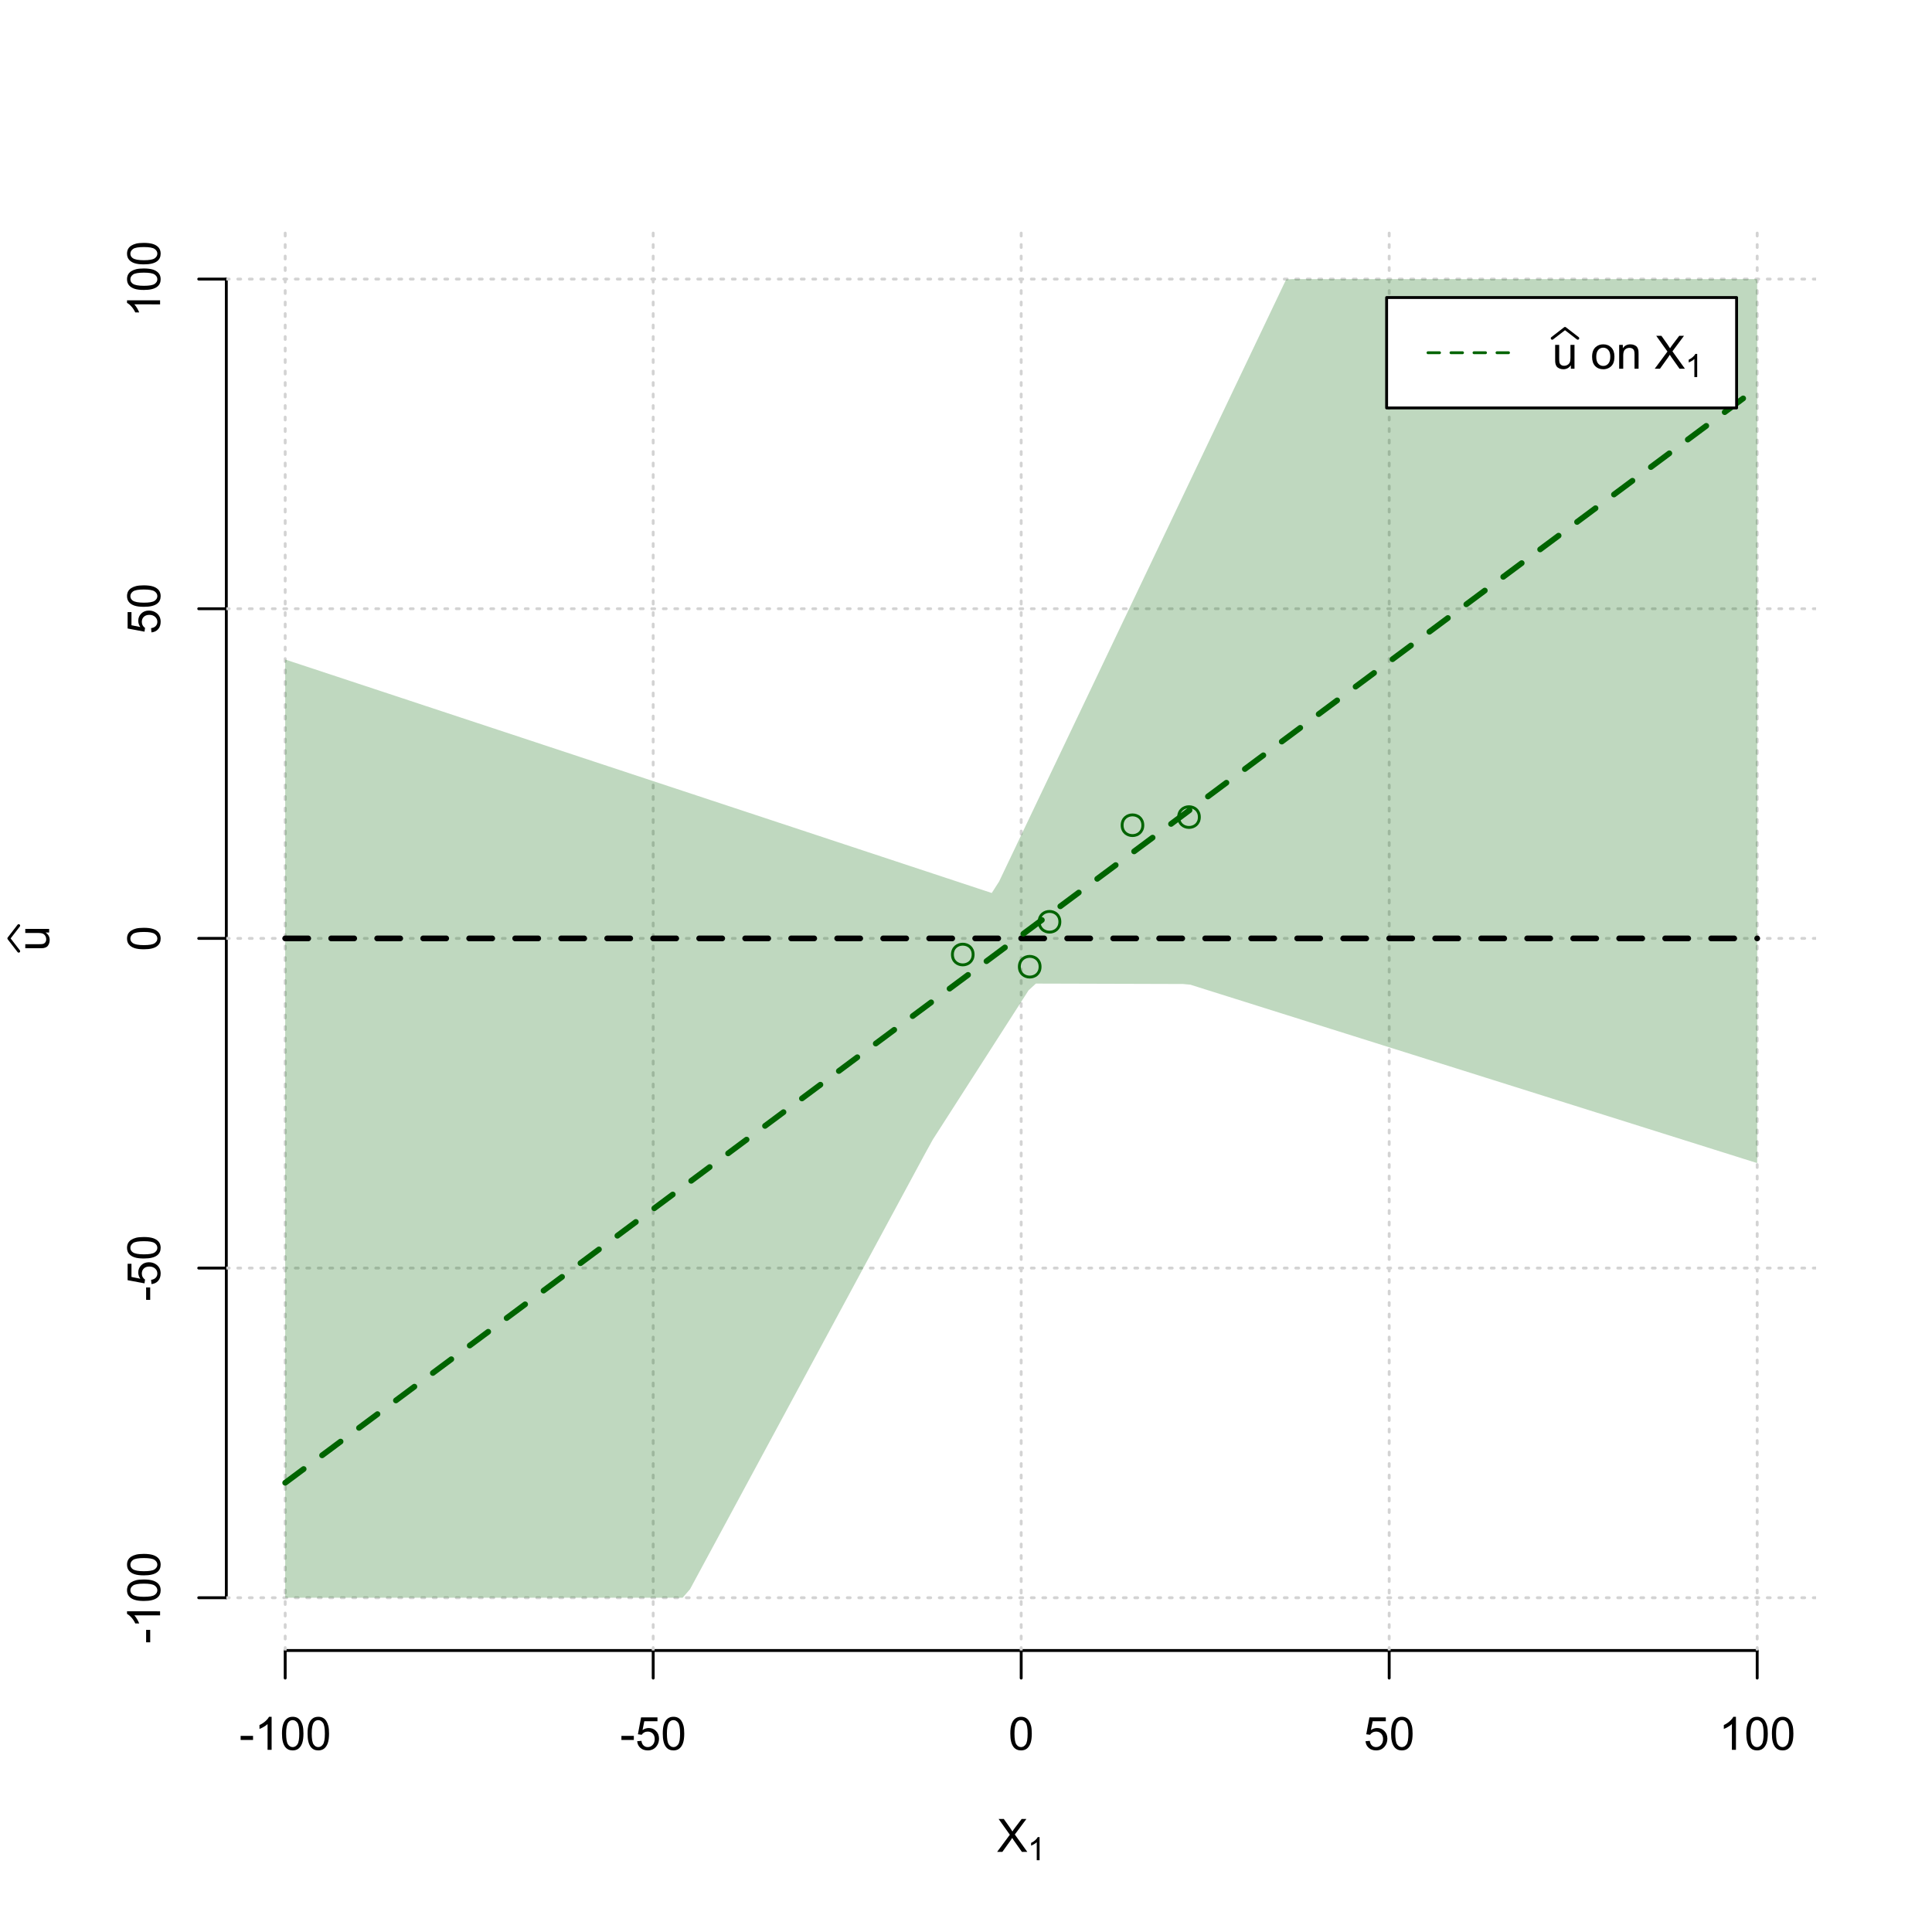 <?xml version="1.0" encoding="UTF-8"?>
<svg xmlns="http://www.w3.org/2000/svg" xmlns:xlink="http://www.w3.org/1999/xlink" width="504pt" height="504pt" viewBox="0 0 504 504" version="1.1">
<defs>
<g>
<symbol overflow="visible" id="glyph0-0">
<path style="stroke:none;" d="M 1.5 0 L 1.5 -7.5 L 7.5 -7.5 L 7.5 0 Z M 1.688 -0.188 L 7.312 -0.188 L 7.312 -7.312 L 1.688 -7.312 Z M 1.688 -0.188 "/>
</symbol>
<symbol overflow="visible" id="glyph0-1">
<path style="stroke:none;" d="M 0.055 0 L 3.375 -4.477 L 0.445 -8.59 L 1.797 -8.59 L 3.359 -6.387 C 3.68 -5.93 3.91 -5.578 4.047 -5.332 C 4.238 -5.645 4.465 -5.969 4.727 -6.312 L 6.457 -8.59 L 7.695 -8.59 L 4.676 -4.539 L 7.93 0 L 6.523 0 L 4.359 -3.062 C 4.238 -3.238 4.113 -3.43 3.984 -3.641 C 3.789 -3.324 3.652 -3.109 3.574 -2.992 L 1.418 0 Z M 0.055 0 "/>
</symbol>
<symbol overflow="visible" id="glyph0-2">
<path style="stroke:none;" d="M 0.383 -2.578 L 0.383 -3.641 L 3.621 -3.641 L 3.621 -2.578 Z M 0.383 -2.578 "/>
</symbol>
<symbol overflow="visible" id="glyph0-3">
<path style="stroke:none;" d="M 4.469 0 L 3.414 0 L 3.414 -6.719 C 3.16 -6.477 2.828 -6.234 2.414 -5.996 C 2 -5.75 1.629 -5.57 1.305 -5.449 L 1.305 -6.469 C 1.895 -6.742 2.41 -7.078 2.852 -7.477 C 3.293 -7.871 3.605 -8.254 3.789 -8.625 L 4.469 -8.625 Z M 4.469 0 "/>
</symbol>
<symbol overflow="visible" id="glyph0-4">
<path style="stroke:none;" d="M 0.5 -4.234 C 0.496 -5.246 0.602 -6.062 0.812 -6.688 C 1.02 -7.305 1.328 -7.785 1.742 -8.121 C 2.148 -8.457 2.668 -8.625 3.297 -8.625 C 3.758 -8.625 4.164 -8.531 4.512 -8.348 C 4.855 -8.16 5.141 -7.891 5.371 -7.543 C 5.594 -7.191 5.773 -6.766 5.906 -6.266 C 6.035 -5.762 6.098 -5.086 6.102 -4.234 C 6.098 -3.227 5.996 -2.414 5.789 -1.797 C 5.578 -1.176 5.266 -0.695 4.859 -0.359 C 4.445 -0.02 3.926 0.145 3.297 0.148 C 2.465 0.145 1.816 -0.148 1.348 -0.742 C 0.781 -1.457 0.496 -2.621 0.5 -4.234 Z M 1.582 -4.234 C 1.582 -2.824 1.746 -1.887 2.074 -1.418 C 2.402 -0.949 2.809 -0.715 3.297 -0.719 C 3.777 -0.715 4.184 -0.949 4.52 -1.422 C 4.848 -1.887 5.016 -2.824 5.016 -4.234 C 5.016 -5.648 4.848 -6.59 4.52 -7.055 C 4.184 -7.516 3.773 -7.746 3.289 -7.75 C 2.801 -7.746 2.414 -7.543 2.125 -7.137 C 1.762 -6.613 1.582 -5.645 1.582 -4.234 Z M 1.582 -4.234 "/>
</symbol>
<symbol overflow="visible" id="glyph0-5">
<path style="stroke:none;" d="M 0.5 -2.25 L 1.605 -2.344 C 1.684 -1.805 1.871 -1.398 2.176 -1.125 C 2.473 -0.852 2.836 -0.715 3.258 -0.719 C 3.766 -0.715 4.195 -0.906 4.547 -1.293 C 4.898 -1.672 5.074 -2.18 5.074 -2.82 C 5.074 -3.414 4.902 -3.891 4.566 -4.242 C 4.227 -4.59 3.785 -4.762 3.242 -4.766 C 2.898 -4.762 2.594 -4.684 2.32 -4.531 C 2.047 -4.375 1.832 -4.176 1.676 -3.93 L 0.688 -4.062 L 1.516 -8.473 L 5.789 -8.473 L 5.789 -7.465 L 2.359 -7.465 L 1.898 -5.156 C 2.414 -5.516 2.953 -5.695 3.523 -5.695 C 4.27 -5.695 4.902 -5.434 5.422 -4.914 C 5.934 -4.395 6.191 -3.727 6.195 -2.914 C 6.191 -2.133 5.965 -1.461 5.516 -0.898 C 4.961 -0.199 4.211 0.145 3.258 0.148 C 2.477 0.145 1.836 -0.07 1.344 -0.508 C 0.844 -0.941 0.562 -1.523 0.5 -2.25 Z M 0.5 -2.25 "/>
</symbol>
<symbol overflow="visible" id="glyph0-6">
<path style="stroke:none;" d="M 4.867 0 L 4.867 -0.914 C 4.379 -0.211 3.723 0.141 2.895 0.141 C 2.527 0.141 2.184 0.07 1.867 -0.07 C 1.547 -0.211 1.309 -0.387 1.156 -0.602 C 1 -0.812 0.895 -1.074 0.832 -1.383 C 0.785 -1.59 0.762 -1.918 0.766 -2.367 L 0.766 -6.223 L 1.82 -6.223 L 1.82 -2.773 C 1.816 -2.219 1.84 -1.848 1.887 -1.656 C 1.949 -1.379 2.09 -1.16 2.309 -1.004 C 2.523 -0.84 2.789 -0.762 3.105 -0.766 C 3.418 -0.762 3.715 -0.844 3.996 -1.008 C 4.273 -1.172 4.469 -1.391 4.586 -1.672 C 4.699 -1.949 4.758 -2.355 4.758 -2.891 L 4.758 -6.223 L 5.812 -6.223 L 5.812 0 Z M 4.867 0 "/>
</symbol>
<symbol overflow="visible" id="glyph0-7">
<path style="stroke:none;" d=""/>
</symbol>
<symbol overflow="visible" id="glyph0-8">
<path style="stroke:none;" d="M 0.398 -3.109 C 0.398 -4.262 0.719 -5.117 1.359 -5.672 C 1.895 -6.133 2.547 -6.363 3.316 -6.363 C 4.172 -6.363 4.871 -6.082 5.414 -5.52 C 5.953 -4.957 6.223 -4.184 6.227 -3.199 C 6.223 -2.398 6.102 -1.766 5.867 -1.309 C 5.625 -0.848 5.277 -0.492 4.82 -0.238 C 4.359 0.016 3.859 0.141 3.316 0.141 C 2.441 0.141 1.734 -0.137 1.203 -0.695 C 0.664 -1.254 0.398 -2.059 0.398 -3.109 Z M 1.484 -3.109 C 1.48 -2.309 1.656 -1.711 2.004 -1.32 C 2.348 -0.922 2.785 -0.727 3.316 -0.727 C 3.84 -0.727 4.273 -0.926 4.621 -1.324 C 4.969 -1.723 5.145 -2.328 5.145 -3.148 C 5.145 -3.914 4.969 -4.496 4.617 -4.895 C 4.266 -5.289 3.832 -5.488 3.316 -5.492 C 2.785 -5.488 2.348 -5.293 2.004 -4.898 C 1.656 -4.5 1.48 -3.902 1.484 -3.109 Z M 1.484 -3.109 "/>
</symbol>
<symbol overflow="visible" id="glyph0-9">
<path style="stroke:none;" d="M 0.789 0 L 0.789 -6.223 L 1.742 -6.223 L 1.742 -5.336 C 2.195 -6.02 2.855 -6.363 3.719 -6.363 C 4.09 -6.363 4.434 -6.293 4.754 -6.16 C 5.066 -6.023 5.305 -5.848 5.461 -5.633 C 5.617 -5.41 5.727 -5.152 5.789 -4.852 C 5.828 -4.656 5.848 -4.312 5.848 -3.828 L 5.848 0 L 4.793 0 L 4.793 -3.785 C 4.793 -4.215 4.75 -4.535 4.668 -4.75 C 4.586 -4.961 4.441 -5.129 4.234 -5.258 C 4.023 -5.383 3.777 -5.449 3.5 -5.449 C 3.047 -5.449 2.66 -5.305 2.332 -5.02 C 2.004 -4.734 1.84 -4.195 1.844 -3.398 L 1.844 0 Z M 0.789 0 "/>
</symbol>
<symbol overflow="visible" id="glyph1-0">
<path style="stroke:none;" d="M 1.051 0 L 1.051 -5.25 L 5.25 -5.25 L 5.25 0 Z M 1.18 -0.133 L 5.117 -0.133 L 5.117 -5.117 L 1.18 -5.117 Z M 1.18 -0.133 "/>
</symbol>
<symbol overflow="visible" id="glyph1-1">
<path style="stroke:none;" d="M 3.129 0 L 2.391 0 L 2.391 -4.703 C 2.211 -4.531 1.977 -4.363 1.691 -4.195 C 1.398 -4.023 1.141 -3.895 0.914 -3.812 L 0.914 -4.527 C 1.328 -4.719 1.688 -4.953 1.996 -5.234 C 2.305 -5.508 2.523 -5.777 2.652 -6.039 L 3.129 -6.039 Z M 3.129 0 "/>
</symbol>
<symbol overflow="visible" id="glyph2-0">
<path style="stroke:none;" d="M 0 -1.5 L -7.5 -1.5 L -7.5 -7.5 L 0 -7.5 Z M -0.188 -1.688 L -0.188 -7.312 L -7.312 -7.312 L -7.312 -1.688 Z M -0.188 -1.688 "/>
</symbol>
<symbol overflow="visible" id="glyph2-1">
<path style="stroke:none;" d="M 0 -4.867 L -0.914 -4.867 C -0.211 -4.379 0.141 -3.723 0.141 -2.895 C 0.141 -2.527 0.07 -2.184 -0.07 -1.867 C -0.211 -1.547 -0.387 -1.309 -0.598 -1.156 C -0.809 -1 -1.07 -0.895 -1.383 -0.832 C -1.59 -0.789 -1.918 -0.766 -2.367 -0.77 L -6.223 -0.77 L -6.223 -1.824 L -2.773 -1.824 C -2.219 -1.82 -1.848 -1.844 -1.656 -1.887 C -1.379 -1.949 -1.16 -2.09 -1.004 -2.309 C -0.84 -2.523 -0.762 -2.789 -0.766 -3.105 C -0.762 -3.418 -0.844 -3.715 -1.008 -3.996 C -1.172 -4.273 -1.391 -4.469 -1.672 -4.586 C -1.945 -4.699 -2.352 -4.758 -2.887 -4.758 L -6.223 -4.758 L -6.223 -5.812 L 0 -5.812 Z M 0 -4.867 "/>
</symbol>
<symbol overflow="visible" id="glyph2-2">
<path style="stroke:none;" d="M -2.578 -0.383 L -3.641 -0.383 L -3.641 -3.621 L -2.578 -3.621 Z M -2.578 -0.383 "/>
</symbol>
<symbol overflow="visible" id="glyph2-3">
<path style="stroke:none;" d="M 0 -4.469 L 0 -3.414 L -6.719 -3.418 C -6.477 -3.16 -6.234 -2.828 -5.996 -2.418 C -5.75 -2.004 -5.57 -1.633 -5.449 -1.309 L -6.469 -1.309 C -6.742 -1.895 -7.078 -2.41 -7.477 -2.852 C -7.871 -3.293 -8.254 -3.605 -8.625 -3.793 L -8.625 -4.473 Z M 0 -4.469 "/>
</symbol>
<symbol overflow="visible" id="glyph2-4">
<path style="stroke:none;" d="M -4.234 -0.5 C -5.246 -0.496 -6.062 -0.602 -6.688 -0.812 C -7.305 -1.02 -7.785 -1.328 -8.121 -1.742 C -8.457 -2.152 -8.625 -2.672 -8.625 -3.301 C -8.625 -3.758 -8.531 -4.164 -8.348 -4.512 C -8.16 -4.859 -7.891 -5.145 -7.543 -5.371 C -7.191 -5.594 -6.766 -5.773 -6.266 -5.906 C -5.762 -6.035 -5.086 -6.098 -4.234 -6.102 C -3.223 -6.098 -2.41 -5.996 -1.793 -5.789 C -1.176 -5.578 -0.695 -5.266 -0.359 -4.859 C -0.02 -4.445 0.145 -3.926 0.148 -3.297 C 0.145 -2.465 -0.148 -1.816 -0.742 -1.348 C -1.457 -0.781 -2.621 -0.496 -4.234 -0.5 Z M -4.234 -1.582 C -2.824 -1.582 -1.887 -1.746 -1.418 -2.074 C -0.949 -2.402 -0.715 -2.809 -0.719 -3.297 C -0.715 -3.777 -0.949 -4.184 -1.422 -4.52 C -1.887 -4.848 -2.824 -5.016 -4.234 -5.016 C -5.648 -5.016 -6.59 -4.848 -7.055 -4.52 C -7.516 -4.188 -7.746 -3.777 -7.75 -3.289 C -7.746 -2.801 -7.543 -2.414 -7.137 -2.129 C -6.613 -1.762 -5.645 -1.582 -4.234 -1.582 Z M -4.234 -1.582 "/>
</symbol>
<symbol overflow="visible" id="glyph2-5">
<path style="stroke:none;" d="M -2.25 -0.5 L -2.344 -1.605 C -1.805 -1.684 -1.398 -1.871 -1.125 -2.176 C -0.852 -2.473 -0.715 -2.836 -0.719 -3.258 C -0.715 -3.766 -0.906 -4.195 -1.293 -4.547 C -1.672 -4.898 -2.18 -5.074 -2.816 -5.074 C -3.414 -5.074 -3.891 -4.902 -4.242 -4.566 C -4.59 -4.227 -4.762 -3.785 -4.766 -3.242 C -4.762 -2.898 -4.684 -2.594 -4.531 -2.32 C -4.375 -2.047 -4.176 -1.832 -3.93 -1.676 L -4.062 -0.688 L -8.473 -1.52 L -8.473 -5.789 L -7.465 -5.789 L -7.465 -2.363 L -5.156 -1.898 C -5.516 -2.414 -5.695 -2.953 -5.695 -3.523 C -5.695 -4.27 -5.434 -4.902 -4.914 -5.422 C -4.395 -5.934 -3.727 -6.191 -2.91 -6.195 C -2.133 -6.191 -1.461 -5.965 -0.895 -5.516 C -0.199 -4.961 0.145 -4.211 0.148 -3.258 C 0.145 -2.477 -0.07 -1.836 -0.508 -1.344 C -0.941 -0.848 -1.523 -0.566 -2.25 -0.5 Z M -2.25 -0.5 "/>
</symbol>
</g>
<clipPath id="clip1">
  <path d="M 74 59.039 L 75 59.039 L 75 430.559 L 74 430.559 Z M 74 59.039 "/>
</clipPath>
<clipPath id="clip2">
  <path d="M 170 59.039 L 171 59.039 L 171 430.559 L 170 430.559 Z M 170 59.039 "/>
</clipPath>
<clipPath id="clip3">
  <path d="M 266 59.039 L 267 59.039 L 267 430.559 L 266 430.559 Z M 266 59.039 "/>
</clipPath>
<clipPath id="clip4">
  <path d="M 362 59.039 L 363 59.039 L 363 430.559 L 362 430.559 Z M 362 59.039 "/>
</clipPath>
<clipPath id="clip5">
  <path d="M 458 59.039 L 459 59.039 L 459 430.559 L 458 430.559 Z M 458 59.039 "/>
</clipPath>
<clipPath id="clip6">
  <path d="M 59.039 416 L 473.758 416 L 473.758 418 L 59.039 418 Z M 59.039 416 "/>
</clipPath>
<clipPath id="clip7">
  <path d="M 59.039 330 L 473.758 330 L 473.758 332 L 59.039 332 Z M 59.039 330 "/>
</clipPath>
<clipPath id="clip8">
  <path d="M 59.039 244 L 473.758 244 L 473.758 246 L 59.039 246 Z M 59.039 244 "/>
</clipPath>
<clipPath id="clip9">
  <path d="M 59.039 158 L 473.758 158 L 473.758 160 L 59.039 160 Z M 59.039 158 "/>
</clipPath>
<clipPath id="clip10">
  <path d="M 59.039 72 L 473.758 72 L 473.758 74 L 59.039 74 Z M 59.039 72 "/>
</clipPath>
</defs>
<g id="surface5856">
<rect x="0" y="0" width="504" height="504" style="fill:rgb(100%,100%,100%);fill-opacity:1;stroke:none;"/>
<g style="fill:rgb(0%,0%,0%);fill-opacity:1;">
  <use xlink:href="#glyph0-1" x="260.062" y="483.102"/>
</g>
<g style="fill:rgb(0%,0%,0%);fill-opacity:1;">
  <use xlink:href="#glyph1-1" x="268.066" y="485.281"/>
</g>
<g style="fill:rgb(0%,0%,0%);fill-opacity:1;">
  <use xlink:href="#glyph2-1" x="12.82" y="248.137"/>
</g>
<path style="fill:none;stroke-width:0.75;stroke-linecap:round;stroke-linejoin:round;stroke:rgb(0%,0%,0%);stroke-opacity:1;stroke-miterlimit:10;" d="M 4.879 248.137 L 2.301 244.801 L 4.879 241.465 "/>
<path style="fill:none;stroke-width:0.75;stroke-linecap:round;stroke-linejoin:round;stroke:rgb(0%,0%,0%);stroke-opacity:1;stroke-miterlimit:10;" d="M 74.398 430.559 L 458.398 430.559 "/>
<path style="fill:none;stroke-width:0.75;stroke-linecap:round;stroke-linejoin:round;stroke:rgb(0%,0%,0%);stroke-opacity:1;stroke-miterlimit:10;" d="M 74.398 430.559 L 74.398 437.762 "/>
<path style="fill:none;stroke-width:0.75;stroke-linecap:round;stroke-linejoin:round;stroke:rgb(0%,0%,0%);stroke-opacity:1;stroke-miterlimit:10;" d="M 170.398 430.559 L 170.398 437.762 "/>
<path style="fill:none;stroke-width:0.75;stroke-linecap:round;stroke-linejoin:round;stroke:rgb(0%,0%,0%);stroke-opacity:1;stroke-miterlimit:10;" d="M 266.398 430.559 L 266.398 437.762 "/>
<path style="fill:none;stroke-width:0.75;stroke-linecap:round;stroke-linejoin:round;stroke:rgb(0%,0%,0%);stroke-opacity:1;stroke-miterlimit:10;" d="M 362.398 430.559 L 362.398 437.762 "/>
<path style="fill:none;stroke-width:0.75;stroke-linecap:round;stroke-linejoin:round;stroke:rgb(0%,0%,0%);stroke-opacity:1;stroke-miterlimit:10;" d="M 458.398 430.559 L 458.398 437.762 "/>
<g style="fill:rgb(0%,0%,0%);fill-opacity:1;">
  <use xlink:href="#glyph0-2" x="62.391" y="456.48"/>
  <use xlink:href="#glyph0-3" x="66.387" y="456.48"/>
  <use xlink:href="#glyph0-4" x="73.061" y="456.48"/>
  <use xlink:href="#glyph0-4" x="79.734" y="456.48"/>
</g>
<g style="fill:rgb(0%,0%,0%);fill-opacity:1;">
  <use xlink:href="#glyph0-2" x="161.727" y="456.48"/>
  <use xlink:href="#glyph0-5" x="165.723" y="456.48"/>
  <use xlink:href="#glyph0-4" x="172.396" y="456.48"/>
</g>
<g style="fill:rgb(0%,0%,0%);fill-opacity:1;">
  <use xlink:href="#glyph0-4" x="263.062" y="456.48"/>
</g>
<g style="fill:rgb(0%,0%,0%);fill-opacity:1;">
  <use xlink:href="#glyph0-5" x="355.727" y="456.48"/>
  <use xlink:href="#glyph0-4" x="362.4" y="456.48"/>
</g>
<g style="fill:rgb(0%,0%,0%);fill-opacity:1;">
  <use xlink:href="#glyph0-3" x="448.387" y="456.48"/>
  <use xlink:href="#glyph0-4" x="455.061" y="456.48"/>
  <use xlink:href="#glyph0-4" x="461.734" y="456.48"/>
</g>
<path style="fill:none;stroke-width:0.75;stroke-linecap:round;stroke-linejoin:round;stroke:rgb(0%,0%,0%);stroke-opacity:1;stroke-miterlimit:10;" d="M 59.039 416.801 L 59.039 72.801 "/>
<path style="fill:none;stroke-width:0.75;stroke-linecap:round;stroke-linejoin:round;stroke:rgb(0%,0%,0%);stroke-opacity:1;stroke-miterlimit:10;" d="M 59.039 416.801 L 51.84 416.801 "/>
<path style="fill:none;stroke-width:0.75;stroke-linecap:round;stroke-linejoin:round;stroke:rgb(0%,0%,0%);stroke-opacity:1;stroke-miterlimit:10;" d="M 59.039 330.801 L 51.84 330.801 "/>
<path style="fill:none;stroke-width:0.75;stroke-linecap:round;stroke-linejoin:round;stroke:rgb(0%,0%,0%);stroke-opacity:1;stroke-miterlimit:10;" d="M 59.039 244.801 L 51.84 244.801 "/>
<path style="fill:none;stroke-width:0.75;stroke-linecap:round;stroke-linejoin:round;stroke:rgb(0%,0%,0%);stroke-opacity:1;stroke-miterlimit:10;" d="M 59.039 158.801 L 51.84 158.801 "/>
<path style="fill:none;stroke-width:0.75;stroke-linecap:round;stroke-linejoin:round;stroke:rgb(0%,0%,0%);stroke-opacity:1;stroke-miterlimit:10;" d="M 59.039 72.801 L 51.84 72.801 "/>
<g style="fill:rgb(0%,0%,0%);fill-opacity:1;">
  <use xlink:href="#glyph2-2" x="41.762" y="428.809"/>
  <use xlink:href="#glyph2-3" x="41.762" y="424.812"/>
  <use xlink:href="#glyph2-4" x="41.762" y="418.139"/>
  <use xlink:href="#glyph2-4" x="41.762" y="411.465"/>
</g>
<g style="fill:rgb(0%,0%,0%);fill-opacity:1;">
  <use xlink:href="#glyph2-2" x="41.762" y="339.473"/>
  <use xlink:href="#glyph2-5" x="41.762" y="335.477"/>
  <use xlink:href="#glyph2-4" x="41.762" y="328.803"/>
</g>
<g style="fill:rgb(0%,0%,0%);fill-opacity:1;">
  <use xlink:href="#glyph2-4" x="41.762" y="248.137"/>
</g>
<g style="fill:rgb(0%,0%,0%);fill-opacity:1;">
  <use xlink:href="#glyph2-5" x="41.762" y="165.473"/>
  <use xlink:href="#glyph2-4" x="41.762" y="158.799"/>
</g>
<g style="fill:rgb(0%,0%,0%);fill-opacity:1;">
  <use xlink:href="#glyph2-3" x="41.762" y="82.812"/>
  <use xlink:href="#glyph2-4" x="41.762" y="76.139"/>
  <use xlink:href="#glyph2-4" x="41.762" y="69.465"/>
</g>
<g clip-path="url(#clip1)" clip-rule="nonzero">
<path style="fill:none;stroke-width:0.75;stroke-linecap:round;stroke-linejoin:round;stroke:rgb(82.745%,82.745%,82.745%);stroke-opacity:1;stroke-dasharray:0.75,2.25;stroke-miterlimit:10;" d="M 74.398 430.559 L 74.398 59.039 "/>
</g>
<g clip-path="url(#clip2)" clip-rule="nonzero">
<path style="fill:none;stroke-width:0.75;stroke-linecap:round;stroke-linejoin:round;stroke:rgb(82.745%,82.745%,82.745%);stroke-opacity:1;stroke-dasharray:0.75,2.25;stroke-miterlimit:10;" d="M 170.398 430.559 L 170.398 59.039 "/>
</g>
<g clip-path="url(#clip3)" clip-rule="nonzero">
<path style="fill:none;stroke-width:0.75;stroke-linecap:round;stroke-linejoin:round;stroke:rgb(82.745%,82.745%,82.745%);stroke-opacity:1;stroke-dasharray:0.75,2.25;stroke-miterlimit:10;" d="M 266.398 430.559 L 266.398 59.039 "/>
</g>
<g clip-path="url(#clip4)" clip-rule="nonzero">
<path style="fill:none;stroke-width:0.75;stroke-linecap:round;stroke-linejoin:round;stroke:rgb(82.745%,82.745%,82.745%);stroke-opacity:1;stroke-dasharray:0.75,2.25;stroke-miterlimit:10;" d="M 362.398 430.559 L 362.398 59.039 "/>
</g>
<g clip-path="url(#clip5)" clip-rule="nonzero">
<path style="fill:none;stroke-width:0.75;stroke-linecap:round;stroke-linejoin:round;stroke:rgb(82.745%,82.745%,82.745%);stroke-opacity:1;stroke-dasharray:0.75,2.25;stroke-miterlimit:10;" d="M 458.398 430.559 L 458.398 59.039 "/>
</g>
<g clip-path="url(#clip6)" clip-rule="nonzero">
<path style="fill:none;stroke-width:0.75;stroke-linecap:round;stroke-linejoin:round;stroke:rgb(82.745%,82.745%,82.745%);stroke-opacity:1;stroke-dasharray:0.75,2.25;stroke-miterlimit:10;" d="M 59.039 416.801 L 473.762 416.801 "/>
</g>
<g clip-path="url(#clip7)" clip-rule="nonzero">
<path style="fill:none;stroke-width:0.75;stroke-linecap:round;stroke-linejoin:round;stroke:rgb(82.745%,82.745%,82.745%);stroke-opacity:1;stroke-dasharray:0.75,2.25;stroke-miterlimit:10;" d="M 59.039 330.801 L 473.762 330.801 "/>
</g>
<g clip-path="url(#clip8)" clip-rule="nonzero">
<path style="fill:none;stroke-width:0.75;stroke-linecap:round;stroke-linejoin:round;stroke:rgb(82.745%,82.745%,82.745%);stroke-opacity:1;stroke-dasharray:0.75,2.25;stroke-miterlimit:10;" d="M 59.039 244.801 L 473.762 244.801 "/>
</g>
<g clip-path="url(#clip9)" clip-rule="nonzero">
<path style="fill:none;stroke-width:0.75;stroke-linecap:round;stroke-linejoin:round;stroke:rgb(82.745%,82.745%,82.745%);stroke-opacity:1;stroke-dasharray:0.75,2.25;stroke-miterlimit:10;" d="M 59.039 158.801 L 473.762 158.801 "/>
</g>
<g clip-path="url(#clip10)" clip-rule="nonzero">
<path style="fill:none;stroke-width:0.75;stroke-linecap:round;stroke-linejoin:round;stroke:rgb(82.745%,82.745%,82.745%);stroke-opacity:1;stroke-dasharray:0.75,2.25;stroke-miterlimit:10;" d="M 59.039 72.801 L 473.762 72.801 "/>
</g>
<path style=" stroke:none;fill-rule:nonzero;fill:rgb(0%,39.216%,0%);fill-opacity:0.251;" d="M 74.398 108.59 L 74.398 172.043 L 76.32 172.68 L 78.238 173.312 L 80.16 173.945 L 82.078 174.582 L 84 175.215 L 85.922 175.852 L 87.84 176.484 L 89.762 177.121 L 91.68 177.754 L 93.602 178.391 L 95.52 179.023 L 97.441 179.656 L 99.359 180.293 L 101.281 180.926 L 103.199 181.562 L 105.121 182.195 L 107.039 182.832 L 108.961 183.465 L 110.879 184.102 L 112.801 184.734 L 114.719 185.367 L 116.641 186.004 L 118.559 186.637 L 120.48 187.273 L 122.398 187.906 L 124.32 188.543 L 126.238 189.176 L 128.16 189.809 L 130.078 190.445 L 132 191.078 L 133.922 191.715 L 135.84 192.348 L 137.762 192.984 L 139.68 193.617 L 141.602 194.254 L 143.52 194.887 L 145.441 195.52 L 147.359 196.156 L 149.281 196.789 L 151.199 197.426 L 153.121 198.059 L 155.039 198.695 L 156.961 199.328 L 158.879 199.965 L 160.801 200.598 L 162.719 201.23 L 164.641 201.867 L 166.559 202.5 L 168.48 203.137 L 170.398 203.77 L 172.32 204.406 L 174.238 205.039 L 176.16 205.672 L 178.078 206.309 L 180 206.941 L 181.922 207.578 L 183.84 208.211 L 185.762 208.848 L 187.68 209.48 L 189.602 210.117 L 191.52 210.75 L 193.441 211.383 L 195.359 212.02 L 197.281 212.652 L 199.199 213.289 L 201.121 213.922 L 203.039 214.559 L 204.961 215.191 L 206.879 215.824 L 208.801 216.461 L 210.719 217.094 L 212.641 217.73 L 214.559 218.363 L 216.48 219 L 218.398 219.633 L 220.32 220.27 L 222.238 220.902 L 224.16 221.535 L 226.078 222.172 L 228 222.805 L 229.922 223.441 L 231.84 224.074 L 233.762 224.711 L 235.68 225.344 L 237.602 225.98 L 239.52 226.613 L 241.441 227.246 L 243.359 227.883 L 245.281 228.516 L 247.199 229.152 L 249.121 229.785 L 251.039 230.422 L 252.961 231.055 L 254.879 231.688 L 256.801 232.324 L 258.719 232.957 L 260.641 229.949 L 262.559 225.922 L 264.48 221.895 L 266.398 217.867 L 268.32 213.84 L 270.238 209.812 L 272.16 205.785 L 274.078 201.758 L 277.922 193.703 L 279.84 189.676 L 281.762 185.652 L 283.68 181.625 L 285.602 177.598 L 287.52 173.57 L 289.441 169.543 L 291.359 165.516 L 293.281 161.488 L 295.199 157.461 L 297.121 153.434 L 299.039 149.406 L 300.961 145.379 L 302.879 141.352 L 304.801 137.324 L 306.719 133.297 L 308.641 129.27 L 310.559 125.242 L 312.48 121.215 L 314.398 117.188 L 316.32 113.16 L 318.238 109.133 L 320.16 105.105 L 322.078 101.078 L 324 97.051 L 325.922 93.027 L 327.84 89 L 329.762 84.973 L 331.68 80.945 L 333.602 76.918 L 335.52 72.891 L 337.441 72.801 L 458.398 72.801 L 458.398 363.852 L 458.398 303.418 L 456.48 302.812 L 454.559 302.211 L 452.641 301.605 L 450.719 301 L 448.801 300.398 L 446.879 299.793 L 444.961 299.188 L 443.039 298.582 L 441.121 297.98 L 439.199 297.375 L 437.281 296.77 L 435.359 296.168 L 433.441 295.562 L 431.52 294.957 L 429.602 294.355 L 427.68 293.75 L 425.762 293.145 L 423.84 292.539 L 421.922 291.938 L 418.078 290.727 L 416.16 290.125 L 414.238 289.52 L 412.32 288.914 L 410.398 288.309 L 408.48 287.707 L 406.559 287.102 L 404.641 286.496 L 402.719 285.895 L 400.801 285.289 L 398.879 284.684 L 396.961 284.078 L 395.039 283.477 L 393.121 282.871 L 391.199 282.266 L 389.281 281.664 L 387.359 281.059 L 385.441 280.453 L 383.52 279.848 L 381.602 279.246 L 379.68 278.641 L 377.762 278.035 L 375.84 277.434 L 373.922 276.828 L 370.078 275.617 L 368.16 275.016 L 366.238 274.41 L 364.32 273.805 L 362.398 273.203 L 360.48 272.598 L 358.559 271.992 L 356.641 271.387 L 354.719 270.785 L 352.801 270.18 L 350.879 269.574 L 348.961 268.973 L 347.039 268.367 L 345.121 267.762 L 343.199 267.16 L 341.281 266.555 L 339.359 265.949 L 337.441 265.344 L 335.52 264.742 L 333.602 264.137 L 331.68 263.531 L 329.762 262.93 L 327.84 262.324 L 325.922 261.719 L 324 261.113 L 322.078 260.512 L 320.16 259.906 L 318.238 259.301 L 316.32 258.699 L 314.398 258.094 L 312.48 257.488 L 310.559 256.883 L 308.641 256.695 L 306.719 256.688 L 304.801 256.684 L 302.879 256.68 L 300.961 256.672 L 299.039 256.668 L 297.121 256.66 L 295.199 256.656 L 293.281 256.652 L 291.359 256.645 L 289.441 256.641 L 287.52 256.633 L 285.602 256.629 L 283.68 256.621 L 281.762 256.617 L 279.84 256.613 L 277.922 256.605 L 276 256.602 L 274.078 256.594 L 272.16 256.59 L 270.238 256.582 L 268.32 258.348 L 266.398 261.34 L 264.48 264.332 L 262.559 267.324 L 260.641 270.316 L 258.719 273.312 L 256.801 276.305 L 254.879 279.297 L 252.961 282.289 L 251.039 285.281 L 249.121 288.277 L 247.199 291.27 L 245.281 294.262 L 243.359 297.254 L 241.441 300.723 L 239.52 304.281 L 237.602 307.84 L 235.68 311.398 L 233.762 314.957 L 231.84 318.516 L 229.922 322.074 L 228 325.629 L 226.078 329.188 L 224.16 332.746 L 222.238 336.305 L 220.32 339.863 L 218.398 343.422 L 216.48 346.98 L 214.559 350.535 L 212.641 354.094 L 210.719 357.652 L 208.801 361.211 L 206.879 364.77 L 204.961 368.328 L 203.039 371.887 L 201.121 375.441 L 199.199 379 L 197.281 382.559 L 195.359 386.117 L 193.441 389.676 L 191.52 393.234 L 189.602 396.793 L 187.68 400.352 L 185.762 403.906 L 183.84 407.465 L 181.922 411.023 L 180 414.582 L 178.078 416.801 L 74.398 416.801 Z M 74.398 108.59 "/>
<path style="fill:none;stroke-width:0.75;stroke-linecap:round;stroke-linejoin:round;stroke:rgb(0%,39.216%,0%);stroke-opacity:1;stroke-miterlimit:10;" d="M 276.484 240.465 C 276.484 244.066 271.082 244.066 271.082 240.465 C 271.082 236.867 276.484 236.867 276.484 240.465 "/>
<path style="fill:none;stroke-width:0.75;stroke-linecap:round;stroke-linejoin:round;stroke:rgb(0%,39.216%,0%);stroke-opacity:1;stroke-miterlimit:10;" d="M 271.324 252.188 C 271.324 255.789 265.922 255.789 265.922 252.188 C 265.922 248.586 271.324 248.586 271.324 252.188 "/>
<path style="fill:none;stroke-width:0.75;stroke-linecap:round;stroke-linejoin:round;stroke:rgb(0%,39.216%,0%);stroke-opacity:1;stroke-miterlimit:10;" d="M 253.855 249.008 C 253.855 252.605 248.457 252.605 248.457 249.008 C 248.457 245.406 253.855 245.406 253.855 249.008 "/>
<path style="fill:none;stroke-width:0.75;stroke-linecap:round;stroke-linejoin:round;stroke:rgb(0%,39.216%,0%);stroke-opacity:1;stroke-miterlimit:10;" d="M 298.129 215.281 C 298.129 218.879 292.73 218.879 292.73 215.281 C 292.73 211.68 298.129 211.68 298.129 215.281 "/>
<path style="fill:none;stroke-width:0.75;stroke-linecap:round;stroke-linejoin:round;stroke:rgb(0%,39.216%,0%);stroke-opacity:1;stroke-miterlimit:10;" d="M 312.871 213.152 C 312.871 216.754 307.473 216.754 307.473 213.152 C 307.473 209.551 312.871 209.551 312.871 213.152 "/>
<path style="fill:none;stroke-width:1.5;stroke-linecap:round;stroke-linejoin:round;stroke:rgb(0%,0%,0%);stroke-opacity:1;stroke-dasharray:6,6;stroke-miterlimit:10;" d="M 74.398 244.801 L 458.398 244.801 "/>
<path style="fill:none;stroke-width:1.5;stroke-linecap:round;stroke-linejoin:round;stroke:rgb(0%,39.216%,0%);stroke-opacity:1;stroke-dasharray:6,6;stroke-miterlimit:10;" d="M 74.398 386.809 L 76.32 385.383 L 78.238 383.953 L 80.16 382.523 L 82.078 381.098 L 84 379.668 L 85.922 378.242 L 87.84 376.812 L 89.762 375.387 L 91.68 373.957 L 93.602 372.527 L 95.52 371.102 L 97.441 369.672 L 99.359 368.246 L 101.281 366.816 L 103.199 365.391 L 105.121 363.961 L 107.039 362.531 L 108.961 361.105 L 110.879 359.676 L 112.801 358.25 L 114.719 356.82 L 116.641 355.395 L 118.559 353.965 L 120.48 352.535 L 122.398 351.109 L 124.32 349.68 L 126.238 348.254 L 128.16 346.824 L 130.078 345.398 L 133.922 342.539 L 135.84 341.113 L 137.762 339.684 L 139.68 338.258 L 141.602 336.828 L 143.52 335.402 L 145.441 333.973 L 147.359 332.547 L 149.281 331.117 L 151.199 329.688 L 153.121 328.262 L 155.039 326.832 L 156.961 325.406 L 158.879 323.977 L 160.801 322.551 L 162.719 321.121 L 164.641 319.691 L 166.559 318.266 L 168.48 316.836 L 170.398 315.41 L 172.32 313.98 L 174.238 312.555 L 176.16 311.125 L 178.078 309.695 L 180 308.27 L 181.922 306.84 L 183.84 305.414 L 185.762 303.984 L 187.68 302.559 L 189.602 301.129 L 191.52 299.699 L 193.441 298.273 L 195.359 296.844 L 197.281 295.418 L 199.199 293.988 L 201.121 292.562 L 203.039 291.133 L 204.961 289.703 L 206.879 288.277 L 208.801 286.848 L 210.719 285.422 L 212.641 283.992 L 214.559 282.566 L 216.48 281.137 L 218.398 279.711 L 220.32 278.281 L 222.238 276.852 L 224.16 275.426 L 226.078 273.996 L 228 272.57 L 229.922 271.141 L 231.84 269.715 L 233.762 268.285 L 235.68 266.855 L 237.602 265.43 L 239.52 264 L 241.441 262.574 L 243.359 261.145 L 245.281 259.719 L 247.199 258.289 L 249.121 256.859 L 251.039 255.434 L 252.961 254.004 L 254.879 252.578 L 256.801 251.148 L 258.719 249.723 L 260.641 248.293 L 262.559 246.863 L 264.48 245.438 L 266.398 244.008 L 268.32 242.582 L 270.238 241.152 L 272.16 239.727 L 274.078 238.297 L 276 236.871 L 277.922 235.441 L 279.84 234.012 L 281.762 232.586 L 283.68 231.156 L 285.602 229.73 L 287.52 228.301 L 289.441 226.875 L 291.359 225.445 L 293.281 224.016 L 295.199 222.59 L 297.121 221.16 L 299.039 219.734 L 300.961 218.305 L 302.879 216.879 L 304.801 215.449 L 306.719 214.02 L 308.641 212.594 L 310.559 211.164 L 312.48 209.738 L 314.398 208.309 L 316.32 206.883 L 318.238 205.453 L 320.16 204.023 L 322.078 202.598 L 324 201.168 L 325.922 199.742 L 327.84 198.312 L 329.762 196.887 L 331.68 195.457 L 333.602 194.027 L 335.52 192.602 L 337.441 191.172 L 339.359 189.746 L 341.281 188.316 L 343.199 186.891 L 345.121 185.461 L 347.039 184.035 L 348.961 182.605 L 350.879 181.176 L 352.801 179.75 L 354.719 178.32 L 356.641 176.895 L 358.559 175.465 L 360.48 174.039 L 362.398 172.609 L 364.32 171.18 L 366.238 169.754 L 368.16 168.324 L 370.078 166.898 L 372 165.469 L 373.922 164.043 L 375.84 162.613 L 377.762 161.184 L 379.68 159.758 L 381.602 158.328 L 383.52 156.902 L 385.441 155.473 L 387.359 154.047 L 389.281 152.617 L 391.199 151.188 L 393.121 149.762 L 395.039 148.332 L 396.961 146.906 L 398.879 145.477 L 400.801 144.051 L 402.719 142.621 L 404.641 141.195 L 406.559 139.766 L 408.48 138.336 L 410.398 136.91 L 412.32 135.48 L 414.238 134.055 L 416.16 132.625 L 418.078 131.199 L 421.922 128.34 L 423.84 126.914 L 425.762 125.484 L 427.68 124.059 L 429.602 122.629 L 431.52 121.203 L 433.441 119.773 L 435.359 118.344 L 437.281 116.918 L 439.199 115.488 L 441.121 114.062 L 443.039 112.633 L 444.961 111.207 L 446.879 109.777 L 448.801 108.348 L 450.719 106.922 L 452.641 105.492 L 454.559 104.066 L 456.48 102.637 L 458.398 101.211 "/>
<path style="fill-rule:nonzero;fill:rgb(100%,100%,100%);fill-opacity:1;stroke-width:0.75;stroke-linecap:round;stroke-linejoin:round;stroke:rgb(0%,0%,0%);stroke-opacity:1;stroke-miterlimit:10;" d="M 361.727 77.617 L 453.027 77.617 L 453.027 106.418 L 361.727 106.418 Z M 361.727 77.617 "/>
<path style="fill:none;stroke-width:0.75;stroke-linecap:round;stroke-linejoin:round;stroke:rgb(0%,39.216%,0%);stroke-opacity:1;stroke-dasharray:3,3;stroke-miterlimit:10;" d="M 372.523 92.016 L 394.125 92.016 "/>
<g style="fill:rgb(0%,0%,0%);fill-opacity:1;">
  <use xlink:href="#glyph0-6" x="404.926" y="96.188"/>
</g>
<path style="fill:none;stroke-width:0.75;stroke-linecap:round;stroke-linejoin:round;stroke:rgb(0%,0%,0%);stroke-opacity:1;stroke-miterlimit:10;" d="M 404.926 88.246 L 408.262 85.668 L 411.598 88.246 "/>
<g style="fill:rgb(0%,0%,0%);fill-opacity:1;">
  <use xlink:href="#glyph0-7" x="411.598" y="96.188"/>
  <use xlink:href="#glyph0-8" x="414.932" y="96.188"/>
  <use xlink:href="#glyph0-9" x="421.605" y="96.188"/>
  <use xlink:href="#glyph0-7" x="428.279" y="96.188"/>
</g>
<g style="fill:rgb(0%,0%,0%);fill-opacity:1;">
  <use xlink:href="#glyph0-1" x="431.613" y="96.188"/>
</g>
<g style="fill:rgb(0%,0%,0%);fill-opacity:1;">
  <use xlink:href="#glyph1-1" x="439.617" y="98.363"/>
</g>
<g style="fill:rgb(0%,0%,0%);fill-opacity:1;">
  <use xlink:href="#glyph0-7" x="444.289" y="96.188"/>
</g>
</g>
</svg>
